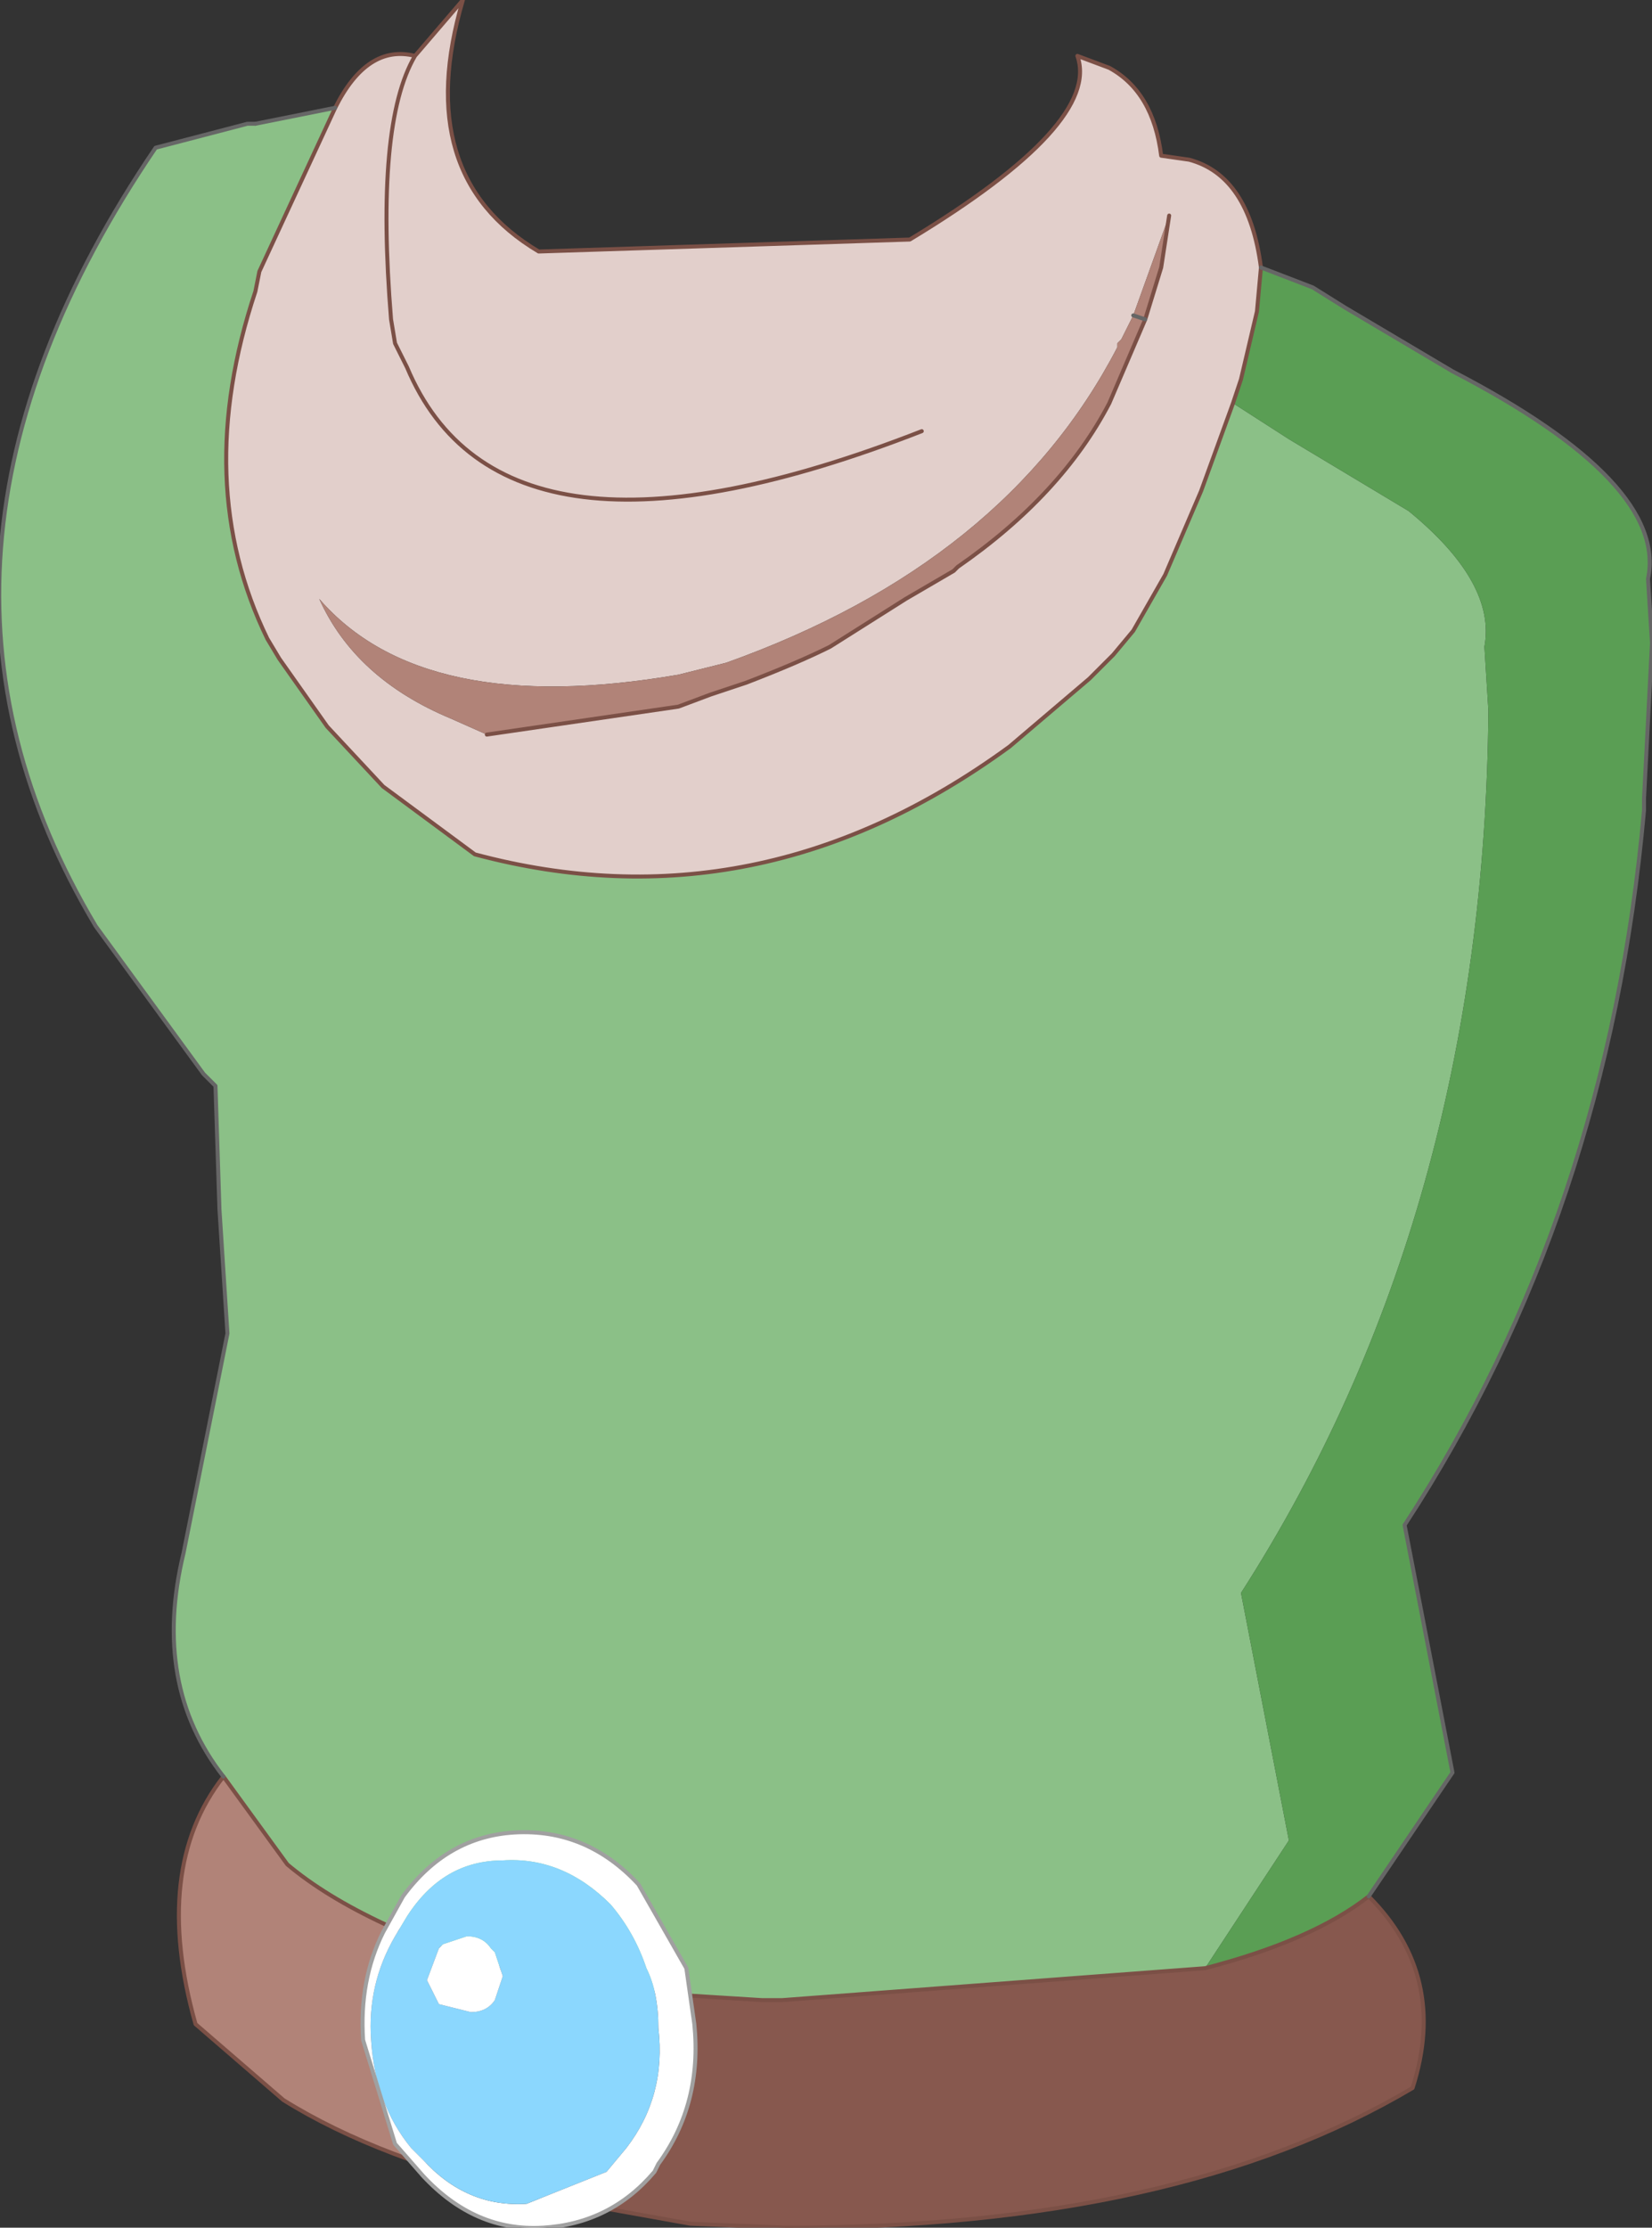 <?xml version="1.0" encoding="UTF-8" standalone="no"?>
<svg xmlns:xlink="http://www.w3.org/1999/xlink" height="27.9px" width="20.7px" xmlns="http://www.w3.org/2000/svg">
  <rect width="100%" height="100%" fill="#333333" stroke="none"/>
  <g transform="matrix(1.0, 0.0, 0.0, 1.0, 10.35, 11.9)">
    <path d="M5.45 -8.55 L5.4 -8.0 5.2 -7.15 5.1 -6.85 4.7 -5.75 4.25 -4.7 3.85 -4.0 3.6 -3.7 3.3 -3.4 2.3 -2.55 Q-0.85 -0.25 -4.4 -1.2 L-5.55 -2.05 -6.25 -2.8 -6.85 -3.65 -7.0 -3.9 Q-7.95 -5.85 -7.15 -8.25 L-7.1 -8.5 -6.15 -10.55 Q-5.75 -11.35 -5.15 -11.2 L-4.55 -11.9 Q-5.2 -9.7 -3.6 -8.75 L1.05 -8.9 Q3.45 -10.35 3.15 -11.2 L3.55 -11.05 Q4.1 -10.75 4.2 -9.95 L4.55 -9.9 Q5.3 -9.7 5.45 -8.55 M4.3 -9.2 L3.85 -7.95 3.7 -7.65 3.65 -7.6 3.65 -7.55 Q2.25 -4.85 -1.25 -3.6 L-1.85 -3.45 Q-5.05 -2.9 -6.35 -4.4 -5.9 -3.4 -4.7 -2.9 L-4.25 -2.7 -1.85 -3.05 -1.45 -3.2 -1.0 -3.35 Q-0.35 -3.6 0.05 -3.8 L1.0 -4.4 1.6 -4.75 1.65 -4.8 Q2.95 -5.7 3.55 -6.85 L3.7 -7.2 3.85 -7.55 4.0 -7.9 4.2 -8.55 4.3 -9.2 M1.2 -6.5 Q-4.05 -4.45 -5.25 -7.3 L-5.4 -7.6 -5.45 -7.9 Q-5.65 -10.35 -5.15 -11.2 -5.65 -10.35 -5.45 -7.9 L-5.4 -7.6 -5.25 -7.3 Q-4.05 -4.45 1.2 -6.5" fill="#e2cfcb" fill-rule="evenodd" stroke="none"/>
    <path d="M4.75 12.75 Q6.1 12.4 6.8 11.85 7.8 12.85 7.35 14.25 4.4 16.0 -0.5 16.0 L-1.7 15.95 -3.65 15.6 Q-4.4 13.85 -3.75 12.85 L-3.55 12.9 -3.2 13.0 -0.8 13.15 -0.55 13.15 4.75 12.75" fill="#87584e" fill-rule="evenodd" stroke="none"/>
    <path d="M-7.6 3.2 L-7.6 3.25 -7.6 3.2" fill="#ffdfc8" fill-rule="evenodd" stroke="none"/>
    <path d="M-7.6 3.25 L-7.6 3.2 -7.6 3.25" fill="#ffffff" fill-rule="evenodd" stroke="none"/>
    <path d="M-3.65 15.6 Q-5.6 15.15 -6.8 14.4 L-7.9 13.45 Q-8.45 11.5 -7.55 10.35 L-6.75 11.45 Q-5.8 12.25 -3.75 12.85 -4.4 13.85 -3.65 15.6 M3.85 -7.95 L4.3 -9.2 4.2 -8.55 4.0 -7.9 3.85 -7.55 3.7 -7.2 3.55 -6.85 Q2.95 -5.7 1.65 -4.8 L1.6 -4.75 1.0 -4.4 0.05 -3.8 Q-0.35 -3.6 -1.0 -3.35 L-1.45 -3.2 -1.85 -3.05 -4.25 -2.7 -4.7 -2.9 Q-5.9 -3.4 -6.35 -4.4 -5.05 -2.9 -1.85 -3.45 L-1.25 -3.6 Q2.25 -4.85 3.65 -7.55 L3.65 -7.6 3.7 -7.65 3.85 -7.95 4.0 -7.9 3.85 -7.95" fill="#b18378" fill-rule="evenodd" stroke="none"/>
    <path d="M5.1 -6.85 L5.8 -6.4 7.3 -5.5 Q8.4 -4.6 8.25 -3.8 L8.3 -3.0 Q8.25 3.3 5.2 8.05 L5.8 11.15 4.75 12.75 -0.55 13.15 -0.8 13.15 -3.2 13.0 -3.55 12.9 -3.75 12.85 Q-5.8 12.25 -6.75 11.45 L-7.55 10.35 Q-8.45 9.2 -8.05 7.55 L-7.5 4.8 -7.6 3.25 -7.65 1.7 -7.8 1.55 -9.15 -0.3 Q-11.9 -4.9 -8.4 -10.05 L-7.25 -10.35 -7.15 -10.35 -6.15 -10.55 -7.1 -8.5 -7.15 -8.25 Q-7.95 -5.85 -7.0 -3.9 L-6.85 -3.65 -6.25 -2.8 -5.55 -2.05 -4.4 -1.2 Q-0.85 -0.25 2.3 -2.55 L3.3 -3.4 3.6 -3.7 3.85 -4.0 4.25 -4.7 4.7 -5.75 5.1 -6.85" fill="#8bc087" fill-rule="evenodd" stroke="none"/>
    <path d="M5.45 -8.55 L6.1 -8.3 6.5 -8.05 7.85 -7.25 Q10.55 -5.85 10.3 -4.65 L10.35 -3.85 10.25 -1.9 10.25 -1.75 Q9.8 3.3 7.25 7.2 L7.85 10.3 6.8 11.85 Q6.1 12.4 4.75 12.75 L5.8 11.15 5.2 8.05 Q8.25 3.3 8.3 -3.0 L8.25 -3.8 Q8.4 -4.6 7.3 -5.5 L5.8 -6.4 5.1 -6.85 5.2 -7.15 5.4 -8.0 5.45 -8.55" fill="#5a9e54" fill-rule="evenodd" stroke="none"/>
    <path d="M5.45 -8.55 L5.4 -8.0 5.2 -7.15 5.1 -6.85 4.7 -5.75 4.25 -4.7 3.85 -4.0 3.6 -3.7 3.3 -3.4 2.3 -2.55 Q-0.85 -0.25 -4.4 -1.2 L-5.55 -2.05 -6.25 -2.8 -6.85 -3.65 -7.0 -3.9 Q-7.95 -5.85 -7.15 -8.25 L-7.1 -8.5 -6.15 -10.55 Q-5.75 -11.35 -5.15 -11.2 L-4.55 -11.9 Q-5.2 -9.7 -3.6 -8.75 L1.05 -8.9 Q3.45 -10.35 3.15 -11.2 L3.55 -11.05 Q4.1 -10.75 4.2 -9.95 L4.55 -9.9 Q5.3 -9.7 5.45 -8.55 M4.75 12.75 Q6.1 12.4 6.8 11.85 7.8 12.85 7.35 14.25 4.4 16.0 -0.5 16.0 L-1.7 15.95 -3.65 15.6 Q-5.6 15.15 -6.8 14.4 L-7.9 13.45 Q-8.45 11.5 -7.55 10.35 L-6.75 11.45 Q-5.8 12.25 -3.75 12.85 L-3.55 12.9 -3.2 13.0 -0.8 13.15 -0.55 13.15 4.75 12.75 M4.0 -7.9 L4.2 -8.55 4.3 -9.2 M4.0 -7.9 L3.85 -7.55 3.7 -7.2 3.55 -6.85 Q2.95 -5.7 1.65 -4.8 L1.6 -4.75 1.0 -4.4 0.05 -3.8 Q-0.35 -3.6 -1.0 -3.35 L-1.45 -3.2 -1.85 -3.05 -4.25 -2.7 M-5.15 -11.2 Q-5.65 -10.35 -5.45 -7.9 L-5.4 -7.6 -5.25 -7.3 Q-4.05 -4.45 1.2 -6.5 M-3.65 15.6 Q-4.4 13.85 -3.75 12.85" fill="none" stroke="#7b5046" stroke-linecap="round" stroke-linejoin="round" stroke-width="0.05"/>
    <path d="M-7.15 -10.35 L-6.15 -10.55 M3.85 -7.95 L4.0 -7.9" fill="none" stroke="#666666" stroke-linecap="round" stroke-linejoin="round" stroke-width="0.05"/>
    <path d="M6.8 11.85 L7.85 10.3 7.25 7.2 Q9.8 3.3 10.25 -1.75 L10.25 -1.9 10.35 -3.85 10.3 -4.65 Q10.55 -5.85 7.85 -7.25 L6.5 -8.05 6.1 -8.3 5.45 -8.55 M-7.55 10.35 Q-8.45 9.2 -8.05 7.55 L-7.5 4.8 -7.6 3.25 -7.65 1.7 -7.8 1.55 -9.15 -0.3 Q-11.9 -4.9 -8.4 -10.05 L-7.25 -10.35 -7.15 -10.35" fill="none" stroke="#666666" stroke-linecap="round" stroke-linejoin="round" stroke-width="0.05"/>
    <path d="M-2.25 12.75 Q-2.4 12.3 -2.7 11.95 -3.3 11.35 -4.05 11.4 -4.8 11.4 -5.25 12.1 L-5.4 12.35 Q-5.75 12.95 -5.7 13.65 -5.65 14.45 -5.2 15.0 L-5.05 15.15 Q-4.5 15.75 -3.75 15.7 L-2.75 15.3 -2.5 15.0 Q-2.0 14.35 -2.1 13.5 -2.1 13.05 -2.25 12.75 M-1.75 12.75 L-1.65 13.45 Q-1.55 14.45 -2.1 15.2 L-2.15 15.3 Q-2.7 15.95 -3.55 16.0 -4.4 16.05 -5.05 15.35 L-5.4 14.95 -5.8 13.65 Q-5.85 12.9 -5.55 12.3 L-5.3 11.85 Q-4.75 11.1 -3.9 11.05 -3.0 11.0 -2.35 11.7 L-1.75 12.75 M-4.05 12.85 L-4.15 13.15 Q-4.25 13.3 -4.45 13.3 L-4.85 13.2 -5.0 12.9 -4.85 12.5 -4.8 12.45 -4.5 12.35 Q-4.3 12.35 -4.2 12.5 L-4.15 12.55 -4.05 12.85" fill="#ffffff" fill-rule="evenodd" stroke="none"/>
    <path d="M-2.25 12.75 Q-2.1 13.05 -2.1 13.5 -2.0 14.35 -2.5 15.0 L-2.75 15.3 -3.75 15.7 Q-4.5 15.75 -5.05 15.15 L-5.2 15.0 Q-5.65 14.45 -5.7 13.65 -5.75 12.95 -5.4 12.35 L-5.25 12.1 Q-4.8 11.4 -4.05 11.4 -3.3 11.35 -2.7 11.95 -2.4 12.3 -2.25 12.75 M-4.05 12.85 L-4.15 12.55 -4.2 12.5 Q-4.3 12.35 -4.5 12.35 L-4.8 12.45 -4.85 12.5 -5.0 12.9 -4.85 13.2 -4.45 13.3 Q-4.25 13.3 -4.15 13.15 L-4.05 12.85" fill="#8bd7fe" fill-rule="evenodd" stroke="none"/>
    <path d="M-1.75 12.75 L-1.65 13.45 Q-1.55 14.45 -2.1 15.2 L-2.15 15.3 Q-2.7 15.95 -3.55 16.0 -4.4 16.05 -5.05 15.35 L-5.4 14.95 -5.8 13.65 Q-5.85 12.9 -5.55 12.3 L-5.3 11.85 Q-4.75 11.1 -3.9 11.05 -3.0 11.0 -2.35 11.7 L-1.75 12.75 Z" fill="none" stroke="#a0a0a0" stroke-linecap="round" stroke-linejoin="round" stroke-width="0.05"/>
  </g>
</svg>
